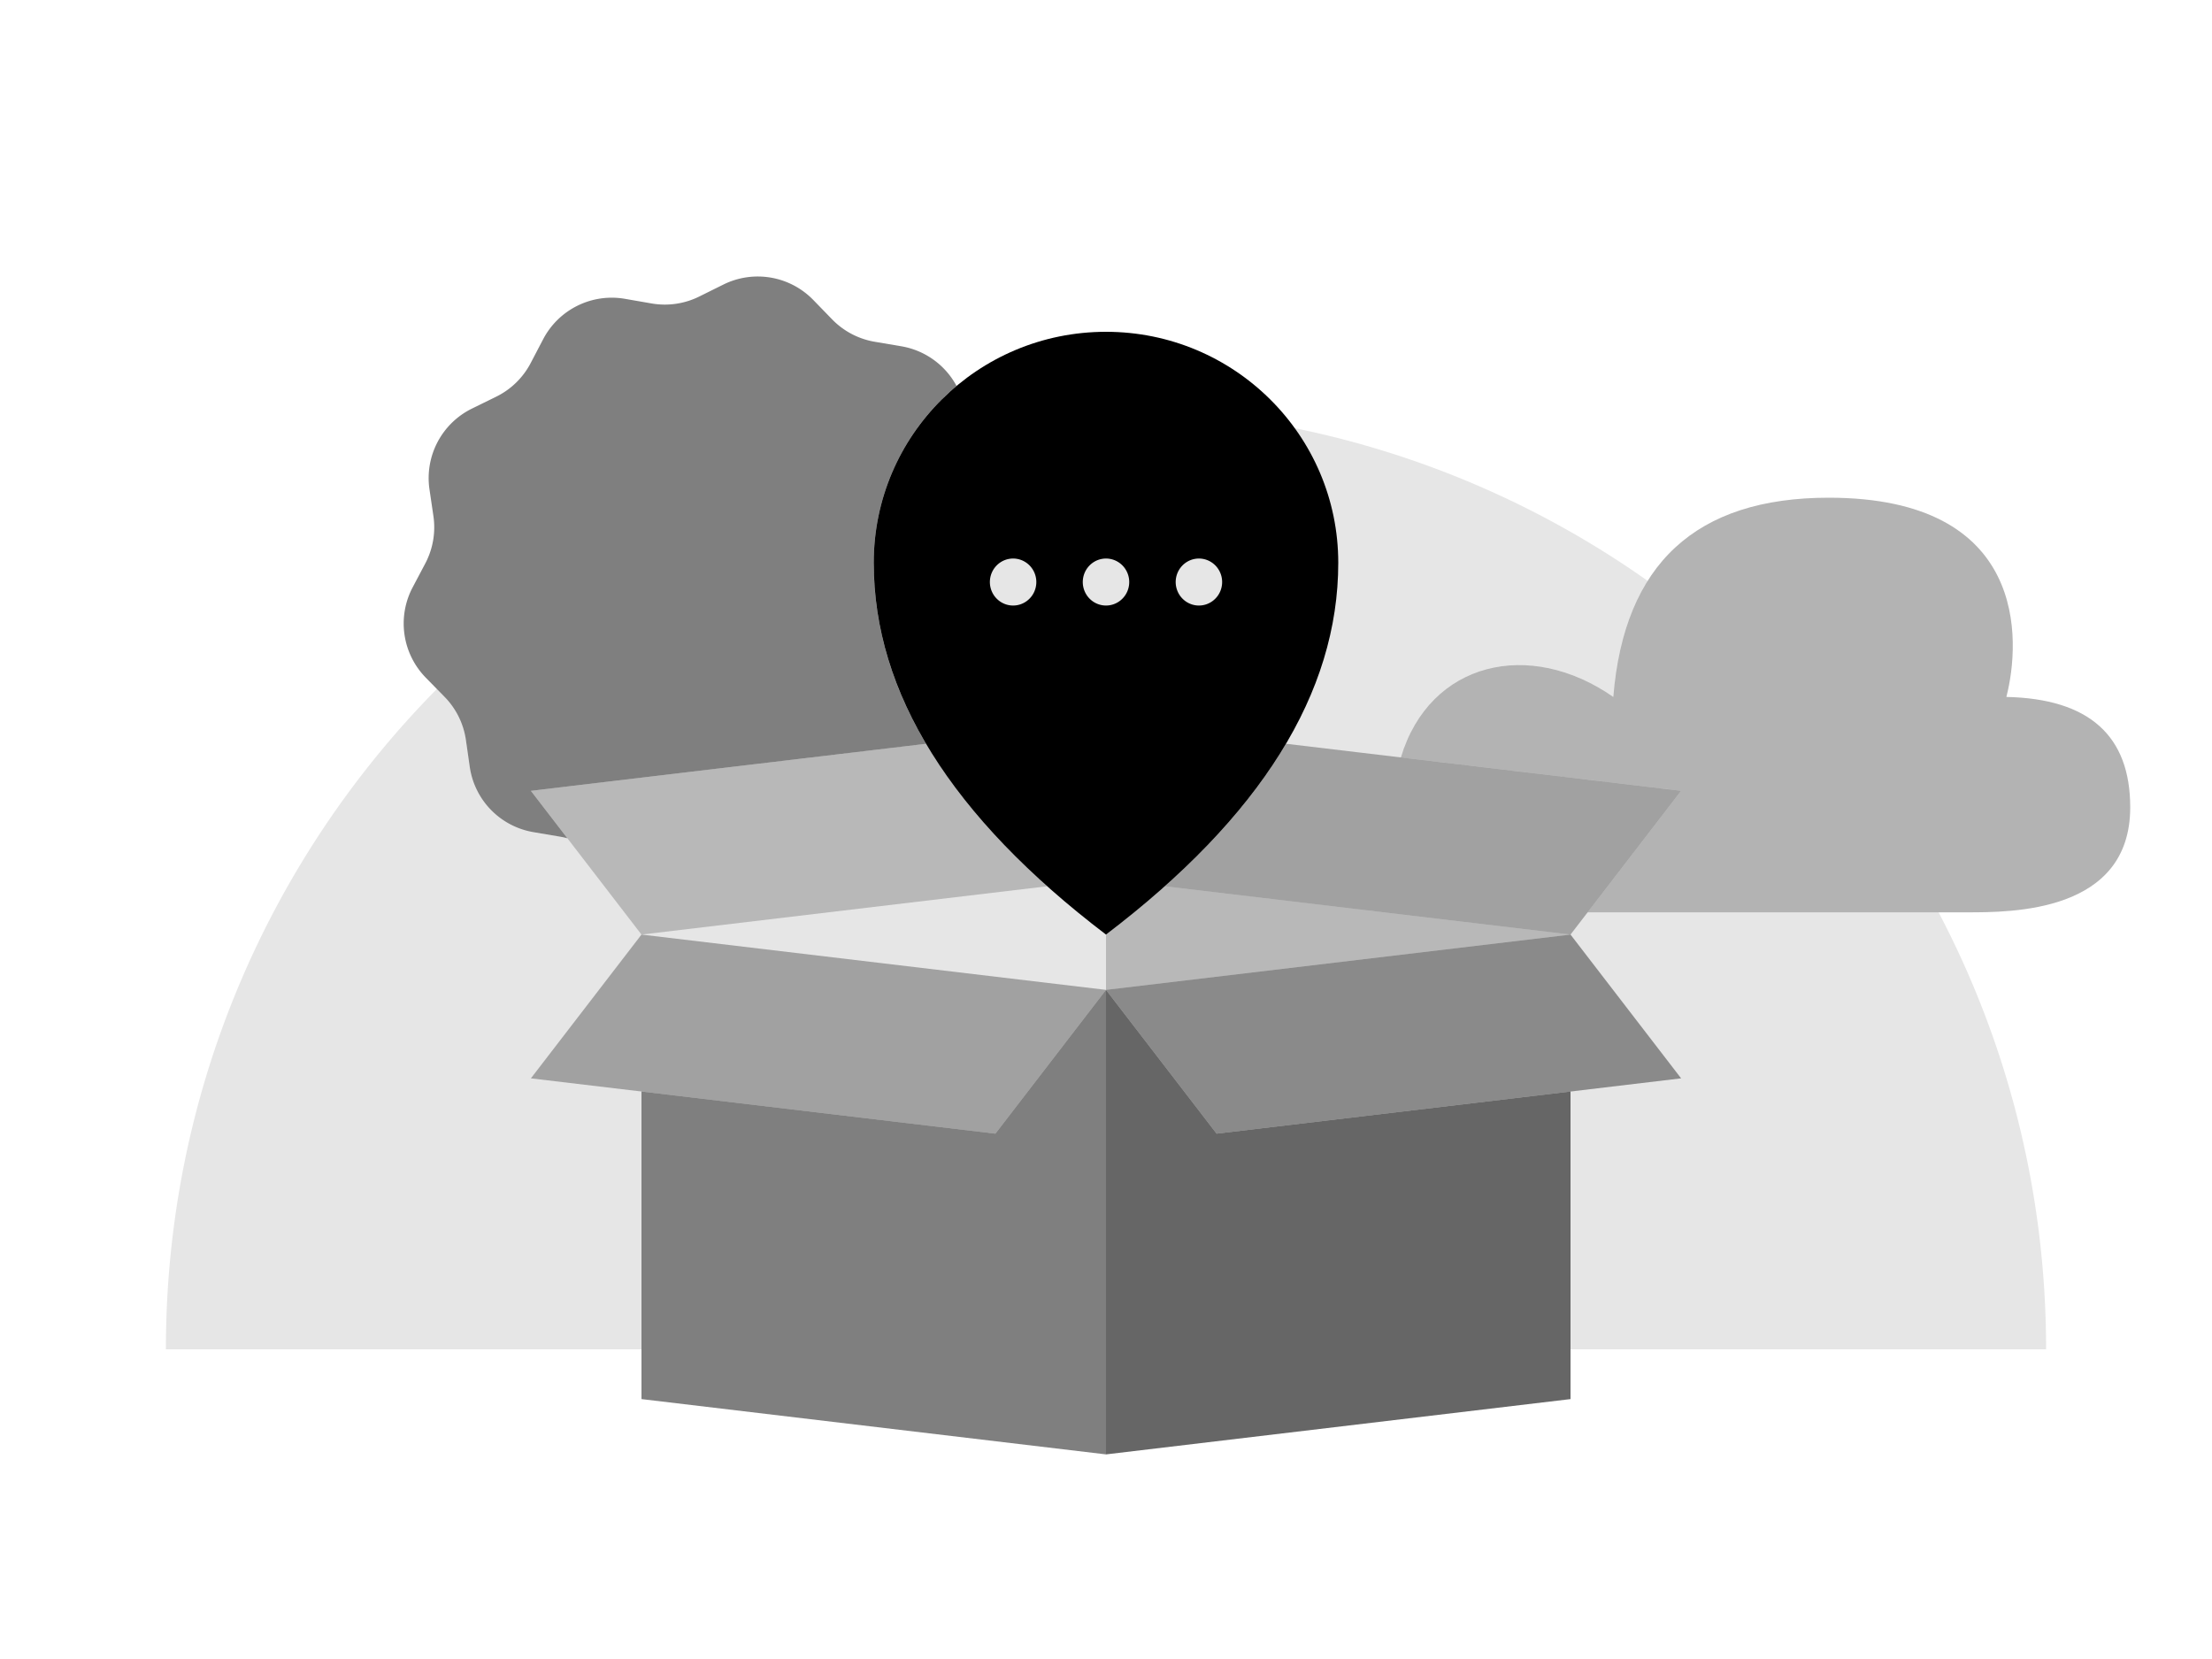 <svg xmlns="http://www.w3.org/2000/svg" fill="none" width="400" height="300">
    <defs>
        <clipPath id="prefix__master_svg0_57_250">
            <rect width="400" height="300" rx="0" />
        </clipPath>
    </defs>
    <g clip-path="url(#prefix__master_svg0_57_250)">
        <path d="M167.45 134.494q7.768 13.14 21.92 25.771L116 169l-20-26 71.45-8.506z" fill-rule="evenodd" fill="#000"
            fill-opacity=".2" style="mix-blend-mode:passthrough" />
        <path d="M210.63 160.265q14.152-12.63 21.92-25.771L304 143l-20 26-73.37-8.735z" fill-rule="evenodd" fill="#000"
            fill-opacity=".3" style="mix-blend-mode:passthrough" />
        <path
            d="M355.583 164.978l-.557-.001h-67.931L304 143l-50.68-6.033c5.209-17.343 23.282-21.51 38.414-10.939Q294.655 90 330.684 90c36.027 0 34.761 25.804 32.132 36.028q22.396.487 22.396 19.961c0 19.03-21.382 19-29.629 18.989z"
            fill-rule="evenodd" fill="#000" fill-opacity=".3" style="mix-blend-mode:passthrough" />
        <path
            d="M158 101.766C158 78.7 176.804 60 200 60c23.197 0 42 18.7 42 41.766q0 35.291-42 67.234-42-31.943-42-67.234zm25.2 7.734q.103 0 .206-.005t.206-.016q.102-.01.204-.025.102-.015.203-.036.101-.02.202-.045.1-.026.198-.056.099-.03.196-.065.097-.036.192-.075.096-.04.189-.085.093-.045.184-.094.09-.049.18-.103.088-.053.173-.111.086-.058.169-.12.083-.063.162-.129.08-.066.156-.136.077-.07.15-.144.073-.074.142-.15.07-.078.135-.159.065-.08.126-.164.062-.084.12-.17.056-.088.11-.177.053-.09.101-.182.049-.092.093-.186t.083-.19q.04-.097.074-.195.035-.099.065-.198.03-.1.055-.201.025-.102.045-.204.02-.102.036-.205.015-.104.025-.207.01-.104.015-.209.005-.104.005-.208t-.005-.209q-.005-.104-.015-.208-.01-.103-.025-.207-.016-.103-.036-.205-.02-.103-.045-.204-.025-.1-.055-.2t-.065-.199q-.034-.098-.074-.194-.04-.097-.083-.191-.044-.094-.093-.186-.048-.093-.101-.182-.053-.09-.11-.176-.058-.087-.12-.17-.061-.084-.126-.165-.066-.08-.135-.158-.07-.077-.142-.151-.073-.074-.15-.144-.076-.07-.156-.136-.08-.067-.162-.129-.083-.062-.169-.12-.085-.058-.174-.111-.088-.054-.18-.103-.09-.05-.183-.094-.094-.045-.189-.085-.095-.04-.192-.075-.097-.035-.196-.065t-.198-.056q-.1-.025-.202-.045-.1-.02-.203-.036-.102-.015-.204-.026-.103-.01-.206-.015-.103-.005-.206-.005t-.206.005q-.103.005-.206.016-.102.01-.204.025-.102.015-.203.036-.102.02-.202.045-.1.026-.198.056-.099.03-.196.065-.097.036-.192.075-.095.04-.189.085-.093.045-.184.094-.09.049-.18.103-.088.053-.173.111-.086.058-.169.12-.083.063-.162.129-.08.066-.157.136-.076.07-.149.144-.073.074-.142.15-.07.078-.135.159-.065.08-.126.164-.062.084-.12.17-.056.088-.11.177-.053.09-.101.182-.049.092-.093.186t-.083.19q-.04.097-.075.195-.034.098-.064.198t-.055.201q-.025.102-.045.204-.02.102-.035.205-.016.104-.026.207-.01.104-.015.209-.005.104-.005.208t.005.209q.005.104.015.208.01.103.025.207.016.103.036.205.02.103.045.204.025.1.055.2t.064.199q.035.098.075.194.04.097.083.191.044.094.093.186.048.092.101.182.053.09.11.176.058.087.12.17.06.084.126.165.066.08.135.158.07.077.142.151.073.074.15.144.076.07.156.136.08.067.162.129.083.062.169.12.085.058.174.111.088.054.18.103.09.05.183.094.094.045.189.085.095.04.192.075.097.035.196.065t.198.056q.1.025.202.045.1.02.203.036.102.015.204.026.103.01.206.015.103.005.206.005zm16.8 0q.103 0 .206-.005t.206-.016q.102-.01.204-.025.102-.015.203-.036.102-.02.202-.045.1-.026.198-.056.099-.03.196-.065.097-.036.192-.075.096-.04.189-.085.093-.045.184-.094.09-.049.18-.103.088-.053.173-.111.086-.058.169-.12.083-.063.162-.129.08-.066.157-.136.076-.07.149-.144.073-.074.142-.15.07-.078.135-.159.065-.08.126-.164.062-.084.12-.17.056-.088.11-.177.053-.09.101-.182.049-.092.093-.186t.083-.19q.04-.097.075-.195.034-.099.064-.198.03-.1.055-.201.025-.102.045-.204.02-.102.036-.205.015-.104.025-.207.01-.104.015-.209.005-.104.005-.208t-.005-.209q-.005-.104-.015-.208-.01-.103-.025-.207-.016-.103-.036-.205-.02-.103-.045-.204-.025-.1-.055-.2t-.065-.199q-.034-.098-.074-.194-.04-.097-.083-.191-.044-.094-.093-.186-.048-.093-.102-.182-.053-.09-.11-.176-.057-.087-.118-.17-.062-.084-.127-.165-.066-.08-.135-.158-.07-.077-.142-.151-.073-.074-.15-.144-.076-.07-.155-.136-.08-.067-.163-.129t-.169-.12q-.085-.058-.174-.111-.088-.054-.18-.103-.09-.05-.183-.094-.093-.045-.189-.085-.095-.04-.192-.075-.097-.035-.196-.065-.098-.03-.198-.056-.1-.025-.202-.045-.1-.02-.203-.036-.102-.015-.204-.026-.103-.01-.206-.015-.103-.005-.206-.005t-.206.005q-.103.005-.206.016-.102.01-.204.025-.102.015-.203.036-.102.02-.202.045-.1.026-.198.056-.099.03-.196.065-.097.036-.192.075-.095.04-.189.085-.093.045-.184.094-.09.049-.18.103-.088.053-.173.111-.086.058-.169.12-.083.063-.162.129-.08.066-.157.136-.076.07-.149.144-.073.074-.142.15-.07.078-.135.159-.065.08-.126.164-.062.084-.12.17-.056.088-.11.177-.052.09-.101.182-.049.092-.093.186t-.083.19q-.04.097-.074.195-.035.098-.065.198t-.055.201q-.025.102-.045.204-.02.102-.035.205-.016.104-.026.207-.01.104-.015.209-.005.104-.005.208t.005.209q.005.104.015.208.01.103.026.207.015.103.035.205.02.103.045.204.025.1.055.2t.065.199q.034.098.074.194.04.097.083.191.044.094.093.186t.102.182q.053.09.11.176.057.087.119.17.061.084.126.165.066.08.135.158.07.077.142.151.073.074.15.144.076.07.156.136.08.067.162.129.083.062.169.12.085.058.174.111.088.054.18.103.09.05.183.094.094.045.189.085.095.04.192.075.097.035.196.065t.198.056q.1.025.202.045.1.02.203.036.102.015.204.026.103.01.206.015.103.005.206.005zm16.8 0q.103 0 .206-.005t.206-.016q.102-.01.204-.025.102-.015.203-.036.102-.02.202-.045.1-.026.198-.056.099-.03.196-.065.097-.036.192-.075.095-.04.189-.085.093-.045.184-.094.09-.049.18-.103.088-.053.173-.111.086-.058.169-.12.083-.063.162-.129.08-.066.156-.136.077-.07.15-.144.073-.074.142-.15.07-.078.135-.159.065-.08.126-.164.062-.084.12-.17.056-.088.11-.177.052-.09.101-.182.049-.092.093-.186t.083-.19q.04-.097.075-.195.034-.099.064-.198.03-.1.055-.201.025-.102.045-.204.02-.102.035-.205.016-.104.026-.207.01-.104.015-.209.005-.104.005-.208t-.005-.209q-.005-.104-.015-.208-.01-.103-.025-.207-.016-.103-.036-.205-.02-.103-.045-.204-.025-.1-.055-.2t-.064-.199q-.035-.098-.075-.194-.04-.097-.083-.191-.044-.094-.093-.186-.049-.093-.102-.182-.053-.09-.11-.176-.057-.087-.119-.17-.061-.084-.126-.165-.066-.08-.135-.158-.07-.077-.142-.151-.073-.074-.15-.144-.076-.07-.156-.136-.08-.067-.162-.129-.083-.062-.169-.12-.085-.058-.174-.111-.088-.054-.18-.103-.09-.05-.183-.094-.094-.045-.189-.085-.095-.04-.192-.075-.097-.035-.196-.065t-.198-.056q-.1-.025-.202-.045-.1-.02-.203-.036-.102-.015-.204-.026-.103-.01-.206-.015-.103-.005-.206-.005t-.206.005q-.103.005-.206.016-.102.01-.204.025-.102.015-.203.036-.101.02-.202.045-.1.026-.198.056-.099.03-.196.065-.097.036-.192.075-.096.04-.189.085-.093.045-.184.094-.09.049-.18.103-.088.053-.173.111-.086.058-.169.12-.083.063-.162.129-.08.066-.157.136-.076.07-.149.144-.073.074-.142.15-.07.078-.135.159-.065.08-.126.164-.062.084-.12.17-.056.088-.11.177-.053.09-.101.182-.049.092-.093.186t-.083.19q-.04.097-.074.195-.035.098-.065.198t-.055.201q-.025.102-.045.204-.02.102-.036.205-.015.104-.025.207-.01.104-.015.209-.005.104-.005.208t.005.209q.005.104.015.208.01.103.025.207.016.103.036.205.02.103.045.204.025.1.055.2t.065.199q.034.098.074.194.04.097.083.191.044.094.093.186.048.092.101.182.053.09.11.176.058.087.12.17.06.084.126.165.066.08.135.158.07.077.142.151.073.074.15.144.076.07.156.136.08.067.162.129.083.062.169.12.085.058.174.111.088.054.18.103.09.05.183.094.093.045.189.085.095.04.192.075.097.035.196.065.098.03.198.056.1.025.202.045.1.02.203.036.102.015.204.026.103.01.206.015.103.005.206.005z"
            fill-rule="evenodd" fill="#000" style="mix-blend-mode:passthrough" />
        <path
            d="M172.976 69.793C163.82 77.454 158 88.935 158 101.766q0 19.924 13.386 38.78l-.003.001q-2.137-3.01-3.932-6.047L96 143.006l6.603 8.584a14.191 14.191 0 00-1.332-.294l-4.81-.817a13.998 13.998 0 01-11.516-11.818l-.691-4.83a14 14 0 00-3.85-7.805l-3.412-3.488a14 14 0 01-2.37-16.33l2.28-4.313a14 14 0 001.472-8.578l-.71-4.827a14 14 0 017.682-14.605l4.38-2.15a14 14 0 006.233-6.073l2.263-4.323a14 14 0 0114.798-7.3l4.807.835a14 14 0 008.613-1.25l4.371-2.167a14 14 0 0116.263 2.792l3.4 3.501a14 14 0 007.702 4.052l4.81.816a14 14 0 019.99 7.175z"
            fill-rule="evenodd" fill="#000" fill-opacity=".5" style="mix-blend-mode:passthrough" />
        <path
            d="M78.999 124.59C48.701 155.29 30 197.461 30 244h86v-46.619L180 205l20-26 20 26 64-7.619V244h86c0-28.528-7.027-55.414-19.444-79.023h-63.461L304 143l-50.681-6.033c5.21-17.343 23.283-21.51 38.415-10.939q1.034-12.752 6.215-20.99C270.262 85.485 236.472 74 200 74c-11.692 0-23.108 1.18-34.136 3.428A41.416 41.416 0 00158 101.766q0 19.924 13.386 38.78l-.003.001q-2.137-3.01-3.932-6.047L96 143.006l6.603 8.584a14.001 14.001 0 00-1.331-.294l-4.81-.817a13.998 13.998 0 01-11.516-11.818l-.692-4.83a14 14 0 00-3.85-7.805l-1.405-1.436z"
            fill-rule="evenodd" fill="#000" fill-opacity=".1" style="mix-blend-mode:passthrough" />
        <path d="M180 205l20-26-84-10-20 26 84 10z" fill="#000" fill-opacity=".3" style="mix-blend-mode:passthrough" />
        <path d="M200 179l-20 26-64-7.619V253l84 10v-84z" fill-rule="evenodd" fill="#000" fill-opacity=".5"
            style="mix-blend-mode:passthrough" />
        <path d="M220 205l-20-26 84-10 20 26-84 10z" fill="#000" fill-opacity=".4" style="mix-blend-mode:passthrough" />
        <path d="M200 263l84-10v-55.619L220 205l-20-26v84z" fill-rule="evenodd" fill="#000" fill-opacity=".6"
            style="mix-blend-mode:passthrough" />
        <path d="M200 169v10l84-10-73.37-8.735Q205.702 164.664 200 169z" fill-rule="evenodd" fill="#000"
            fill-opacity=".2" style="mix-blend-mode:passthrough" />
    </g>
</svg>
